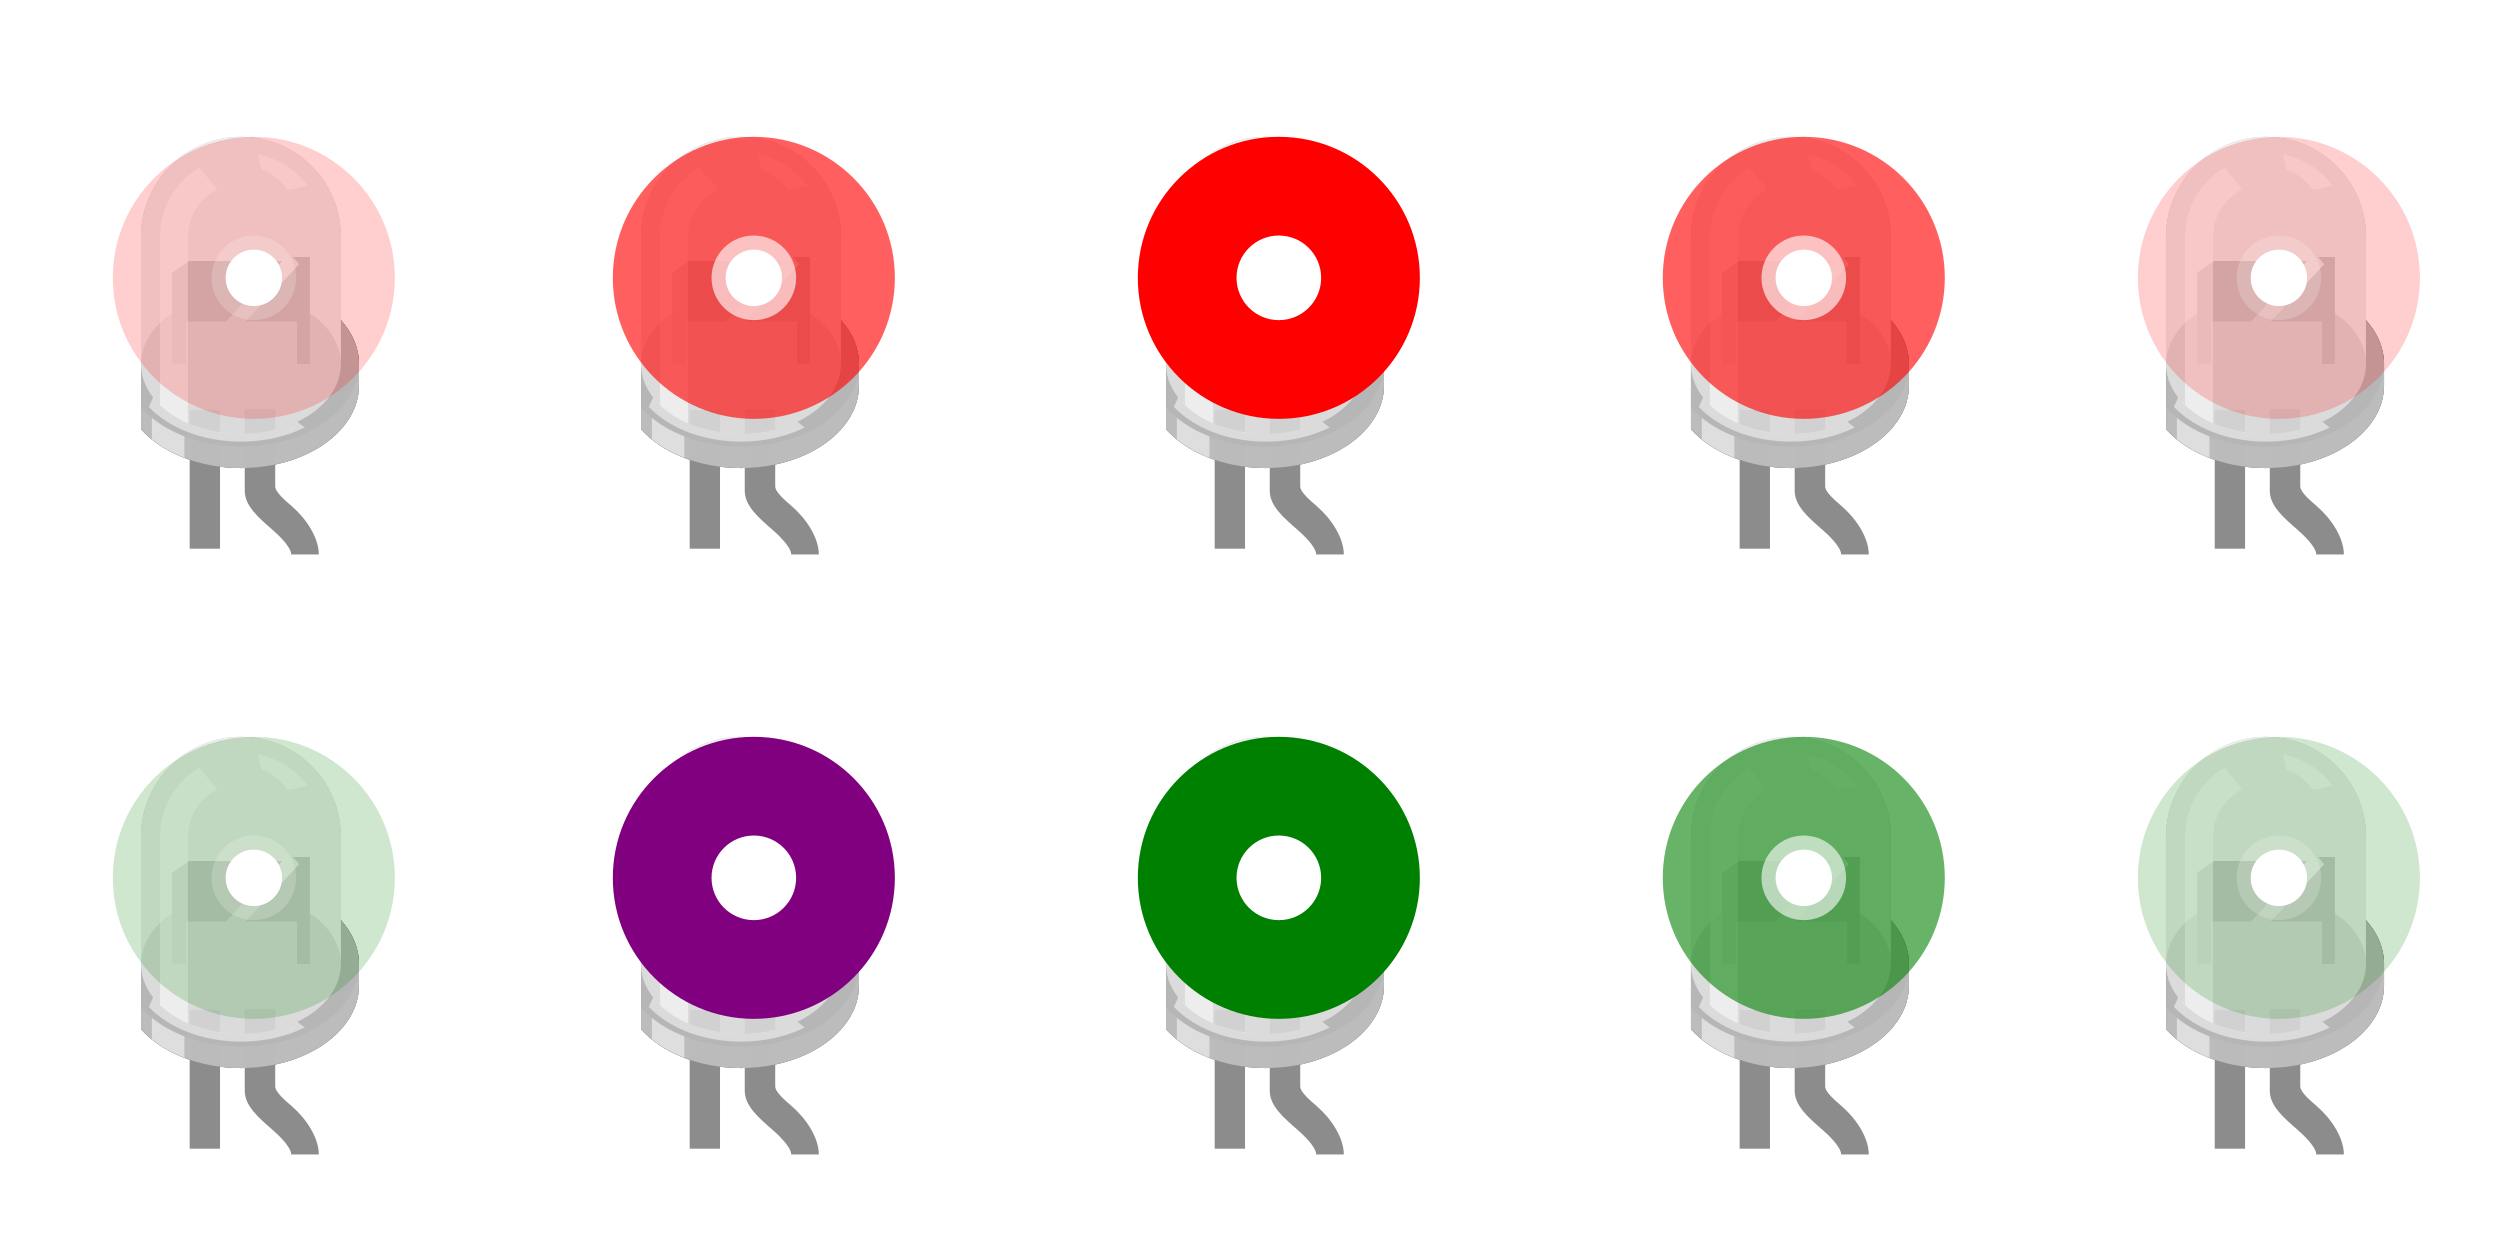<?xml version="1.0" encoding="UTF-8"?>
<svg width="500" height="250" version="1.2" viewBox="-10 -5 177.28 79.236" xmlns="http://www.w3.org/2000/svg" xmlns:cc="http://creativecommons.org/ns#" xmlns:dc="http://purl.org/dc/elements/1.1/" xmlns:rdf="http://www.w3.org/1999/02/22-rdf-syntax-ns#" xmlns:xlink="http://www.w3.org/1999/xlink">
 <defs>
  <symbol id="led">
   <rect x="3.451" y="19.379" width="2.151" height="9.827" fill="#8c8c8c"/>
   <path d="m12.608 29.618c0-1.174-0.868-2.513-1.892-3.402-0.416-0.367-1.2-1.002-1.2-1.425v-5.471h-2.161v5.78c0 1.058 0.948 1.879 1.946 2.748 0.444 0.376 1.349 1.25 1.349 1.769" fill="#8c8c8c"/>
   <path d="m14.173 13.001v-5.913c0-3.913-3.168-7.088-7.085-7.088-3.913 0-7.088 3.169-7.088 7.088v13.649c1.474 1.651 4.097 2.753 7.088 2.753 4.62 0 8.369-2.618 8.369-5.859v-1.524c-7.4e-4 -1.143-0.474-2.204-1.283-3.106z" opacity=".3"/>
   <path d="m14.173 13.001v-5.913c0-3.913-3.168-7.088-7.085-7.088-3.913 0-7.088 3.169-7.088 7.088v13.649c1.474 1.651 4.097 2.753 7.088 2.753 4.62 0 8.369-2.618 8.369-5.859v-1.524c-7.4e-4 -1.143-0.474-2.204-1.283-3.106z" fill="#e6e6e6" opacity=".5"/>
   <path d="m14.173 13.001v3.105c0 2.739-3.166 4.965-7.085 4.965-3.913 2e-5 -7.088-2.219-7.088-4.965v4.63c1.474 1.652 4.097 2.753 7.088 2.753 4.62 0 8.369-2.618 8.369-5.859l-4e-5 -1.524c-7e-4 -1.142-0.474-2.203-1.283-3.105z" fill="#d1d1d1" opacity=".9"/>
   <path d="m14.173 13.001v3.105c0 2.739-3.166 4.965-7.085 4.965-3.913 2e-5 -7.088-2.219-7.088-4.965v4.63c1.474 1.652 4.097 2.753 7.088 2.753 4.62 0 8.369-2.618 8.369-5.859l-4e-5 -1.524c-7e-4 -1.142-0.474-2.203-1.283-3.105z" opacity=".7"/>
   <path d="m14.173 13.001v3.105c0 2.739-3.166 4.965-7.085 4.965-3.913 2e-5 -7.088-2.219-7.088-4.965v3.105c1.474 1.65 4.097 2.753 7.088 2.753 4.62 0 8.369-2.618 8.369-5.859-7.4e-4 -1.141-0.474-2.203-1.283-3.105z" opacity=".25"/>
   <ellipse cx="7.088" cy="16.106" rx="7.087" ry="4.961" opacity=".25"/>
   <polygon points="6.016 13.095 10.012 8.805 3.407 8.805 2.203 9.648 2.203 16.107 3.196 16.107 3.196 13.095" fill="#666"/>
   <polygon points="11.06 16.107 11.974 16.107 11.974 8.524 10.778 8.524 11.215 9.034 7.412 13.095 11.06 13.095" fill="#666"/>
   <path d="m14.173 13.001v-5.913c0-3.913-3.168-7.088-7.085-7.088-3.913 0-7.088 3.169-7.088 7.088v13.649c1.474 1.651 4.097 2.753 7.088 2.753 4.62 0 8.369-2.618 8.369-5.859v-1.524c-7.4e-4 -1.143-0.474-2.204-1.283-3.106z" fill="#fff" opacity=".65"/>
   <g fill="#fff">
    <path d="m10.388 3.754 1.436-0.274c-0.842-1.132-2.082-1.958-3.542-2.239l0.254 1.081c0.764 0.271 1.407 0.78 1.851 1.431z" opacity=".5"/>
    <path d="m0.768 19.926v1.52c0.649 0.529 1.433 0.976 2.308 1.317v-1.525c-0.878-0.336-1.657-0.782-2.308-1.312z" opacity=".5"/>
    <path d="m11.073 20.21c-0.256 0.122-0.53 0.23-0.806 0.33-0.058 0.019-0.117 0.04-0.178 0.058-0.564 0.179-1.161 0.319-1.795 0.395-0.075 0.009-0.151 0.019-0.225 0.019-0.32 0.03-0.644 0.058-0.971 0.058-0.148 0-0.307-0.015-0.472-0.024-1.2-0.057-2.331-0.315-3.298-0.739l-2e-5 -8.389v-4.825c0-1.471 0.848-2.729 2.074-3.349l-0.022-0.053-1.248-1.512c-1.67 1.003-2.79 2.822-2.79 4.912v11.905c-0.05-0.05-0.308-0.309-0.48-0.53l-0.307 0.688c1.401 1.482 3.809 2.462 6.543 2.462 1.68 0 3.237-0.374 4.511-1.002l-0.527-0.409-0.01 0.007z" opacity=".5"/>
   </g>
  </symbol>
 </defs>
 <filter id="light1" x="-.8" y="-.8" width="2.8" height="2.2">
  <feGaussianBlur stdDeviation="2"/>
 </filter>
 <filter id="light2" x="-.8" y="-.8" width="2.8" height="2.2">
  <feGaussianBlur stdDeviation="4"/>
 </filter>
 <use width="100%" height="100%" xlink:href="#led"/>
 <g>
  <circle cx="8" cy="10" r="10" fill="#f00" filter="url(#light2)" opacity="0.44"/>
  <circle cx="8" cy="10" r="2" fill="#fff" filter="url(#light1)"/>
  <circle cx="8" cy="10" r="3" fill="#fff" filter="url(#light1)" opacity="0.44"/>
 </g>
 <g transform="translate(35.456)">
  <use width="100%" height="100%" xlink:href="#led"/>
  <g>
   <circle cx="8" cy="10" r="10" fill="#f00" filter="url(#light2)" opacity="0.79"/>
   <circle cx="8" cy="10" r="2" fill="#fff" filter="url(#light1)"/>
   <circle cx="8" cy="10" r="3" fill="#fff" filter="url(#light1)" opacity="0.79"/>
  </g>
 </g>
 <g transform="translate(72.685)">
  <use width="100%" height="100%" xlink:href="#led"/>
  <g>
   <circle cx="8" cy="10" r="10" fill="#f00" filter="url(#light2)"/>
   <circle cx="8" cy="10" r="2" fill="#fff" filter="url(#light1)"/>
   <circle cx="8" cy="10" r="3" fill="#fff" filter="url(#light1)"/>
  </g>
 </g>
 <g transform="translate(109.91)">
  <use width="100%" height="100%" xlink:href="#led"/>
  <g>
   <circle cx="8" cy="10" r="10" fill="#f00" filter="url(#light2)" opacity="0.79"/>
   <circle cx="8" cy="10" r="2" fill="#fff" filter="url(#light1)"/>
   <circle cx="8" cy="10" r="3" fill="#fff" filter="url(#light1)" opacity="0.79"/>
  </g>
 </g>
 <g transform="translate(143.6)">
  <use width="100%" height="100%" xlink:href="#led"/>
  <g>
   <circle cx="8" cy="10" r="10" fill="#f00" filter="url(#light2)" opacity="0.44"/>
   <circle cx="8" cy="10" r="2" fill="#fff" filter="url(#light1)"/>
   <circle cx="8" cy="10" r="3" fill="#fff" filter="url(#light1)" opacity="0.44"/>
  </g>
 </g>
 <g transform="translate(0 42.547)">
  <use width="100%" height="100%" xlink:href="#led"/>
  <g>
   <circle cx="8" cy="10" r="10" fill="green" filter="url(#light2)" opacity="0.44"/>
   <circle cx="8" cy="10" r="2" fill="#fff" filter="url(#light1)"/>
   <circle cx="8" cy="10" r="3" fill="#fff" filter="url(#light1)" opacity="0.44"/>
  </g>
 </g>
 <g transform="translate(35.456 42.547)">
  <use width="100%" height="100%" xlink:href="#led"/>
  <g>
   <circle cx="8" cy="10" r="10" fill="purple" filter="url(#light2)"/>
   <circle cx="8" cy="10" r="2" fill="#fff" filter="url(#light1)"/>
   <circle cx="8" cy="10" r="3" fill="#fff" filter="url(#light1)"/>
  </g>
 </g>
 <g transform="translate(72.685 42.547)">
  <use width="100%" height="100%" xlink:href="#led"/>
  <g>
   <circle cx="8" cy="10" r="10" fill="green" filter="url(#light2)"/>
   <circle cx="8" cy="10" r="2" fill="#fff" filter="url(#light1)"/>
   <circle cx="8" cy="10" r="3" fill="#fff" filter="url(#light1)"/>
  </g>
 </g>
 <g transform="translate(109.91 42.547)">
  <use width="100%" height="100%" xlink:href="#led"/>
  <g>
   <circle cx="8" cy="10" r="10" fill="green" filter="url(#light2)" opacity="0.77"/>
   <circle cx="8" cy="10" r="2" fill="#fff" filter="url(#light1)"/>
   <circle cx="8" cy="10" r="3" fill="#fff" filter="url(#light1)" opacity="0.77"/>
  </g>
 </g>
 <g transform="translate(143.6 42.547)">
  <use width="100%" height="100%" xlink:href="#led"/>
  <g>
   <circle cx="8" cy="10" r="10" fill="green" filter="url(#light2)" opacity="0.44"/>
   <circle cx="8" cy="10" r="2" fill="#fff" filter="url(#light1)"/>
   <circle cx="8" cy="10" r="3" fill="#fff" filter="url(#light1)" opacity="0.44"/>
  </g>
 </g>
</svg>
